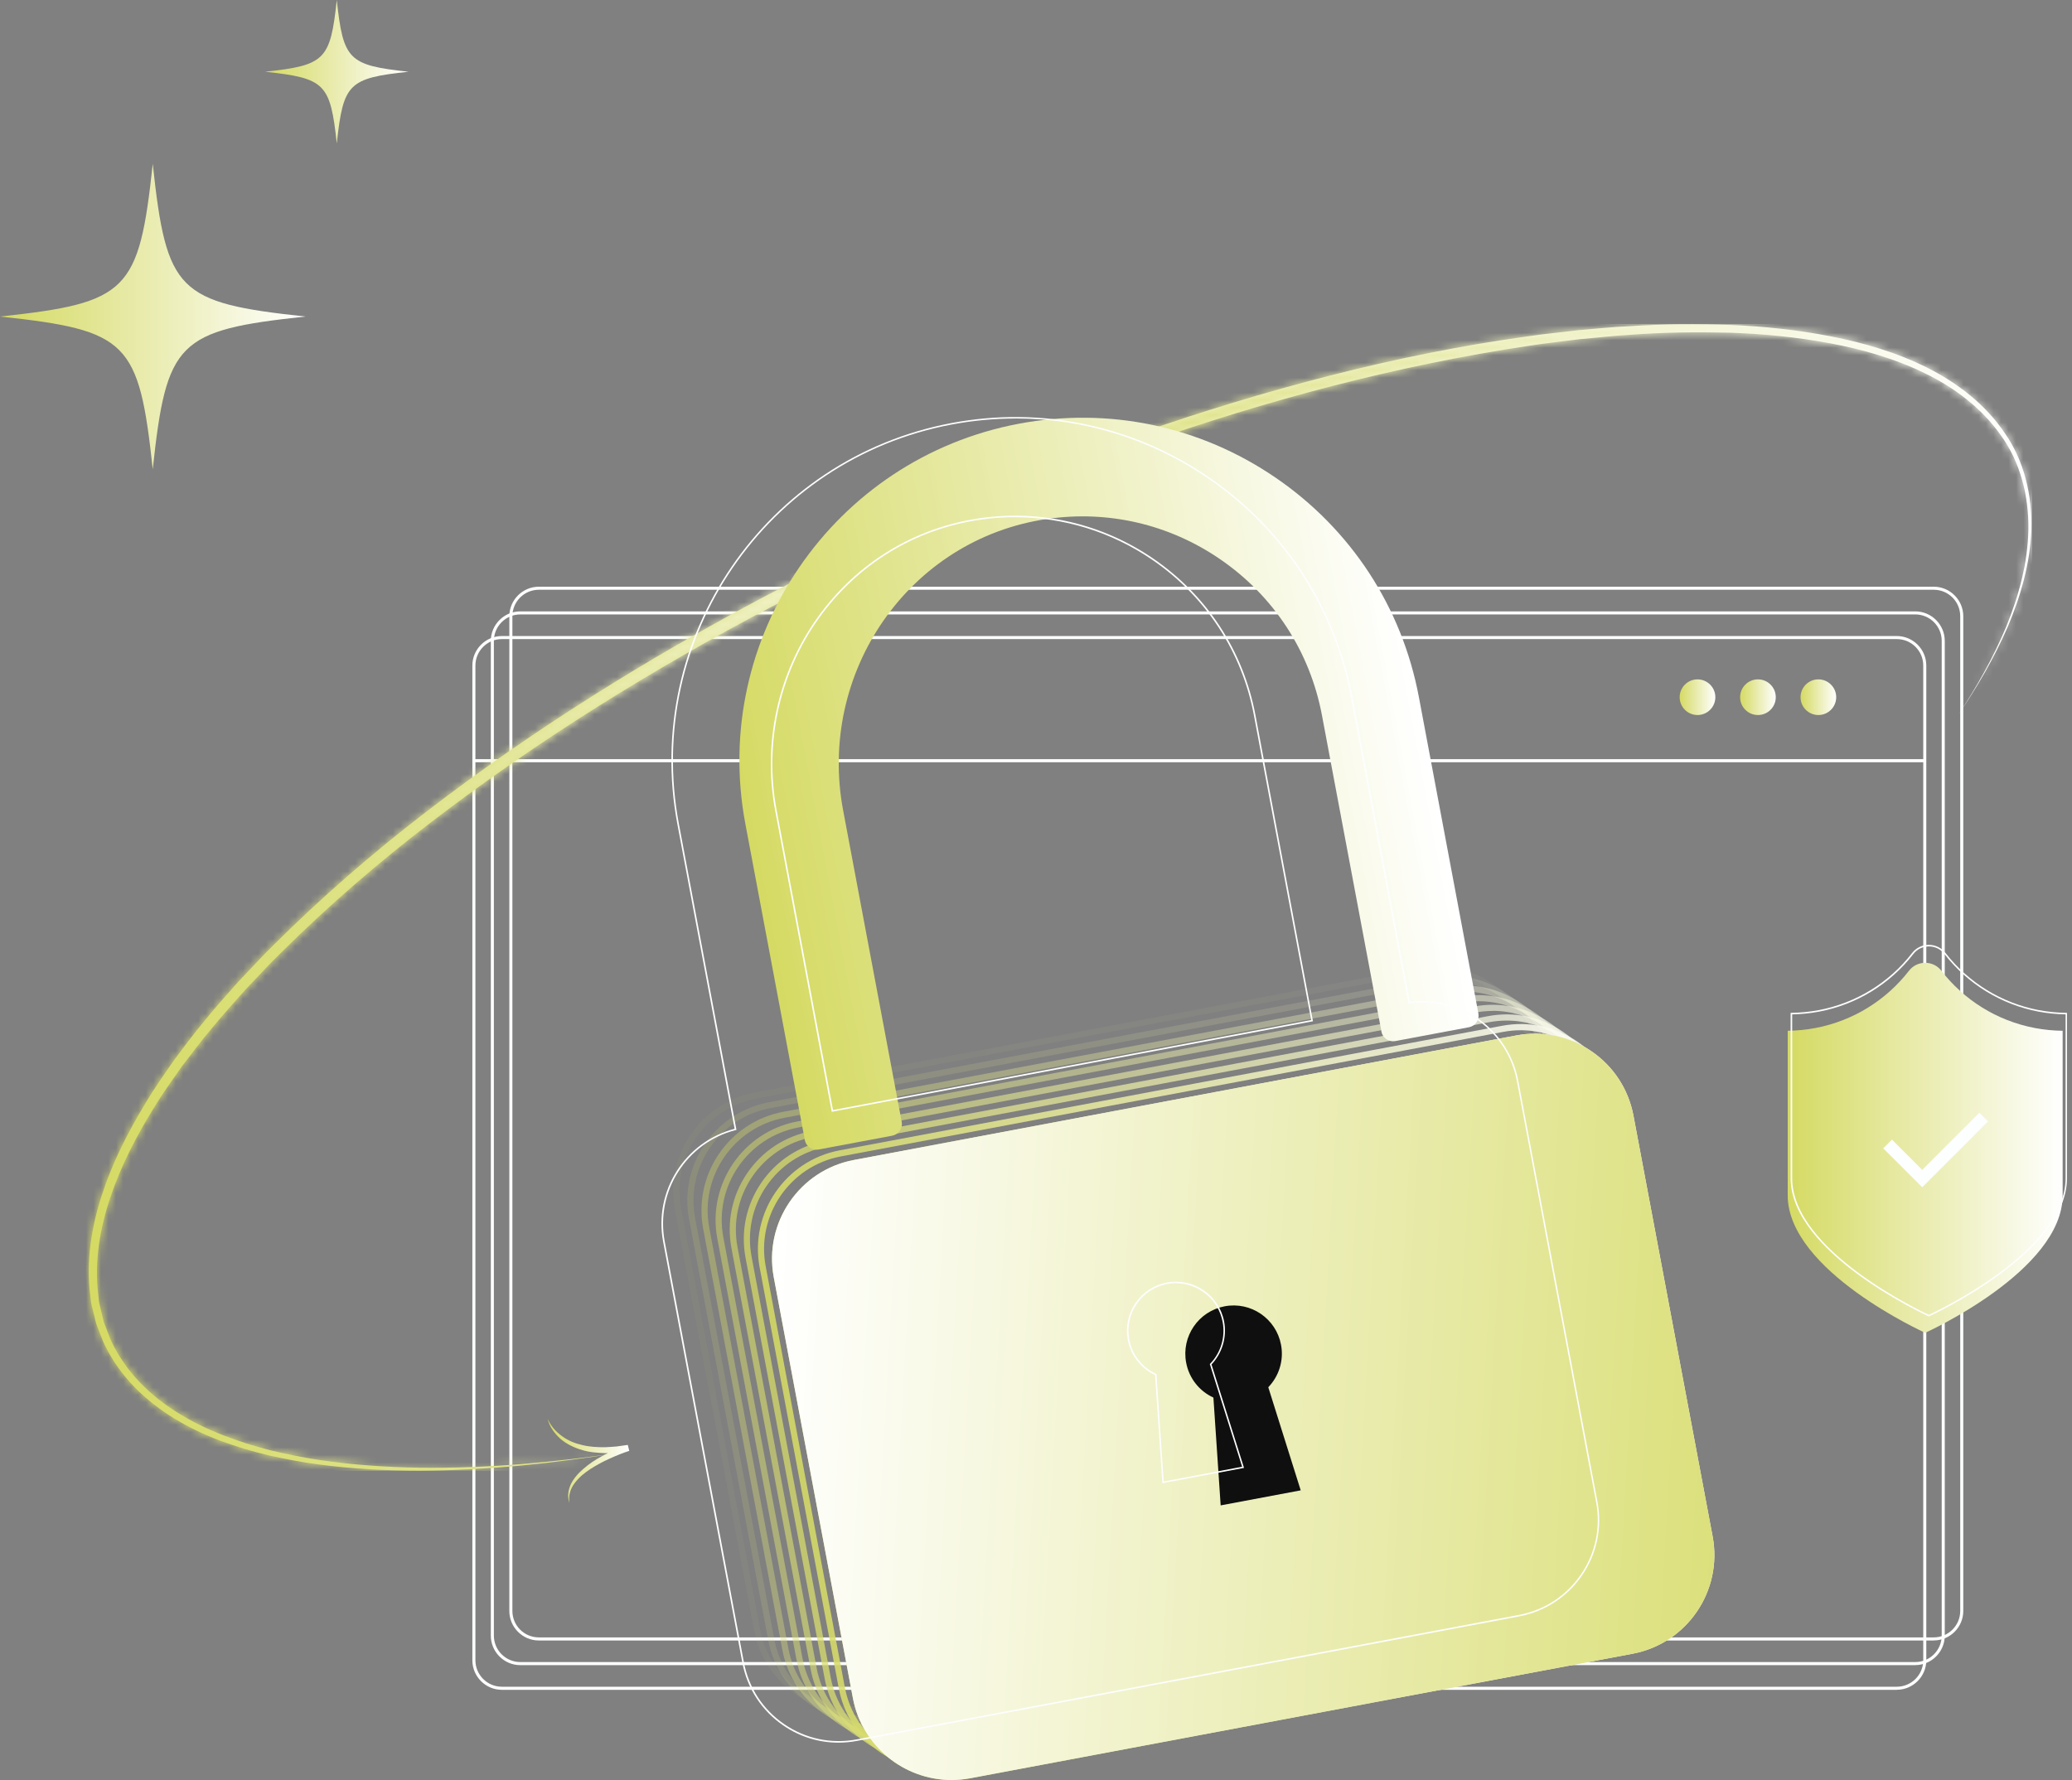 <svg width="277" height="238" viewBox="0 0 277 238" fill="none" xmlns="http://www.w3.org/2000/svg">
<rect x="0" y="0" width="277" height="238" fill="#808080" stroke="none"/>
<path d="M40.839 42.323C23.746 44.158 22.255 45.649 20.42 62.743C18.584 45.649 17.094 44.158 0 42.323C17.094 40.488 18.584 38.997 20.42 21.903C22.255 38.997 23.746 40.488 40.839 42.323Z" fill="url(#paint0_linear_21_158)"/>
<path d="M54.614 9.591C46.584 10.456 45.888 11.152 45.023 19.182C44.158 11.152 43.462 10.456 35.432 9.591C43.462 8.726 44.158 8.03 45.023 0C45.888 8.03 46.584 8.726 54.614 9.591Z" fill="url(#paint1_linear_21_158)"/>
<path d="M258.521 219.345H72.037C69.864 219.345 68.092 217.573 68.092 215.401V82.392C68.092 80.219 69.864 78.447 72.037 78.447H258.521C260.693 78.447 262.465 80.219 262.465 82.392V215.393C262.465 217.573 260.693 219.338 258.521 219.338V219.345ZM72.037 78.855C70.089 78.855 68.5 80.437 68.5 82.392V215.393C68.5 217.341 70.082 218.93 72.037 218.93H258.521C260.468 218.93 262.058 217.341 262.058 215.393V82.392C262.058 80.444 260.475 78.855 258.521 78.855H72.037Z" fill="#FDFEFE"/>
<path d="M256.046 222.643H69.562C67.389 222.643 65.617 220.871 65.617 218.698V85.689C65.617 83.517 67.389 81.745 69.562 81.745H256.046C258.218 81.745 259.99 83.517 259.99 85.689V218.691C259.99 220.864 258.218 222.636 256.046 222.636V222.643ZM69.562 82.153C67.614 82.153 66.025 83.735 66.025 85.689V218.691C66.025 220.639 67.607 222.228 69.562 222.228H256.046C257.993 222.228 259.582 220.646 259.582 218.691V85.689C259.582 83.742 258 82.153 256.046 82.153H69.562Z" fill="#FDFEFE"/>
<path d="M253.57 225.941H67.094C64.921 225.941 63.149 224.169 63.149 221.996V88.987C63.149 86.815 64.921 85.043 67.094 85.043H253.577C255.75 85.043 257.522 86.815 257.522 88.987V221.989C257.522 224.162 255.75 225.934 253.577 225.934L253.57 225.941ZM67.094 85.45C65.146 85.45 63.557 87.032 63.557 88.987V221.989C63.557 223.937 65.139 225.526 67.094 225.526H253.577C255.525 225.526 257.114 223.944 257.114 221.989V88.987C257.114 87.04 255.532 85.45 253.577 85.45H67.094Z" fill="#FDFEFE"/>
<path d="M257.318 101.503H63.353V101.918H257.318V101.503Z" fill="#FDFEFE"/>
<path d="M243.093 95.604C244.41 95.604 245.477 94.537 245.477 93.22C245.477 91.904 244.41 90.836 243.093 90.836C241.777 90.836 240.71 91.904 240.71 93.22C240.71 94.537 241.777 95.604 243.093 95.604Z" fill="url(#paint2_linear_21_158)"/>
<path d="M235.014 95.604C236.331 95.604 237.398 94.537 237.398 93.22C237.398 91.904 236.331 90.836 235.014 90.836C233.698 90.836 232.631 91.904 232.631 93.22C232.631 94.537 233.698 95.604 235.014 95.604Z" fill="url(#paint3_linear_21_158)"/>
<path d="M226.935 95.604C228.251 95.604 229.319 94.537 229.319 93.22C229.319 91.904 228.251 90.837 226.935 90.837C225.618 90.837 224.551 91.904 224.551 93.22C224.551 94.537 225.618 95.604 226.935 95.604Z" fill="url(#paint4_linear_21_158)"/>
<path d="M82.943 194.207C74.076 195.677 65.104 196.612 56.096 196.64C51.596 196.64 47.089 196.401 42.617 195.811C40.381 195.508 38.159 195.1 35.958 194.601C33.757 194.074 31.584 193.434 29.461 192.639C25.228 191.05 21.171 188.737 17.964 185.446C16.368 183.801 15.011 181.909 14.005 179.842C13.738 179.329 13.57 178.78 13.352 178.246C13.162 177.704 12.887 177.184 12.768 176.622L12.36 174.948C12.297 174.667 12.205 174.393 12.17 174.104L12.072 173.246C11.481 168.676 12.22 164.049 13.633 159.732C15.053 155.4 17.12 151.329 19.476 147.462C20.629 145.507 21.944 143.665 23.231 141.801C24.588 139.994 25.931 138.166 27.387 136.443C28.786 134.664 30.333 133.019 31.816 131.31L34.144 128.849C34.917 128.026 35.698 127.211 36.507 126.423C42.898 120.046 49.719 114.125 56.87 108.626C71.158 97.622 86.508 88.066 102.434 79.642C118.396 71.282 134.927 64.025 151.936 58.062C160.438 55.088 169.065 52.451 177.798 50.222C186.532 47.986 195.377 46.193 204.307 44.963C206.536 44.625 208.787 44.428 211.023 44.147C213.273 43.971 215.516 43.711 217.766 43.62C222.266 43.31 226.787 43.303 231.295 43.444C235.809 43.627 240.309 44.112 244.753 44.97C249.183 45.842 253.578 47.121 257.642 49.161C261.685 51.193 265.412 54.069 267.978 57.852C270.622 61.599 271.691 66.268 271.571 70.769C271.424 75.311 270.144 79.713 268.393 83.854C266.593 87.982 264.322 91.884 261.776 95.59C264.265 91.849 266.48 87.918 268.21 83.777C269.898 79.628 271.093 75.234 271.17 70.761C271.22 66.325 270.102 61.796 267.479 58.196C264.926 54.561 261.27 51.819 257.283 49.885C253.282 47.937 248.958 46.7 244.577 45.884C240.189 45.075 235.731 44.625 231.259 44.485C226.787 44.386 222.308 44.421 217.843 44.773C215.607 44.885 213.385 45.167 211.149 45.356C208.927 45.652 206.698 45.87 204.483 46.221C186.75 48.865 169.347 53.513 152.436 59.476C135.525 65.453 119.071 72.737 103.208 81.098C87.338 89.437 72.03 98.916 57.791 109.815C50.668 115.257 43.876 121.121 37.526 127.429C36.717 128.202 35.944 129.011 35.178 129.827L32.871 132.259C31.395 133.94 29.869 135.578 28.469 137.315C27.014 139.01 25.678 140.803 24.321 142.575C23.041 144.396 21.726 146.21 20.58 148.116C18.232 151.899 16.171 155.878 14.758 160.083C13.345 164.274 12.599 168.732 13.134 173.106L13.218 173.928C13.246 174.203 13.338 174.463 13.387 174.73L13.766 176.333C13.872 176.875 14.132 177.367 14.308 177.88C14.512 178.386 14.674 178.921 14.92 179.406C15.862 181.389 17.142 183.203 18.66 184.792C21.712 187.985 25.643 190.263 29.784 191.88C31.859 192.696 33.989 193.357 36.155 193.912C38.328 194.439 40.522 194.875 42.736 195.213C47.166 195.867 51.652 196.176 56.139 196.24C65.118 196.345 74.097 195.543 82.978 194.207H82.943Z" fill="url(#paint5_linear_21_158)"/>
<mask id="mask0_21_158" style="mask-type:luminance" maskUnits="userSpaceOnUse" x="11" y="43" width="261" height="154">
<path d="M82.943 194.207C74.076 195.677 65.104 196.612 56.096 196.64C51.596 196.64 47.089 196.401 42.617 195.811C40.381 195.508 38.159 195.1 35.958 194.601C33.757 194.074 31.584 193.434 29.461 192.639C25.228 191.05 21.171 188.737 17.964 185.446C16.368 183.801 15.011 181.909 14.005 179.842C13.738 179.329 13.57 178.78 13.352 178.246C13.162 177.704 12.887 177.184 12.768 176.622L12.36 174.948C12.297 174.667 12.205 174.393 12.17 174.104L12.072 173.246C11.481 168.676 12.22 164.049 13.633 159.732C15.053 155.4 17.12 151.329 19.476 147.462C20.629 145.507 21.944 143.665 23.231 141.801C24.588 139.994 25.931 138.166 27.387 136.443C28.786 134.664 30.333 133.019 31.816 131.31L34.144 128.849C34.917 128.026 35.698 127.211 36.507 126.423C42.898 120.046 49.719 114.125 56.87 108.626C71.158 97.622 86.508 88.066 102.434 79.642C118.396 71.282 134.927 64.025 151.936 58.062C160.438 55.088 169.065 52.451 177.798 50.222C186.532 47.986 195.377 46.193 204.307 44.963C206.536 44.625 208.787 44.428 211.023 44.147C213.273 43.971 215.516 43.711 217.766 43.62C222.266 43.31 226.787 43.303 231.295 43.444C235.809 43.627 240.309 44.112 244.753 44.97C249.183 45.842 253.578 47.121 257.642 49.161C261.685 51.193 265.412 54.069 267.978 57.852C270.622 61.599 271.691 66.268 271.571 70.769C271.424 75.311 270.144 79.713 268.393 83.854C266.593 87.982 264.322 91.884 261.776 95.59C264.265 91.849 266.48 87.918 268.21 83.777C269.898 79.628 271.093 75.234 271.17 70.761C271.22 66.325 270.102 61.796 267.479 58.196C264.926 54.561 261.27 51.819 257.283 49.885C253.282 47.937 248.958 46.7 244.577 45.884C240.189 45.075 235.731 44.625 231.259 44.485C226.787 44.386 222.308 44.421 217.843 44.773C215.607 44.885 213.385 45.167 211.149 45.356C208.927 45.652 206.698 45.87 204.483 46.221C186.75 48.865 169.347 53.513 152.436 59.476C135.525 65.453 119.071 72.737 103.208 81.098C87.338 89.437 72.03 98.916 57.791 109.815C50.668 115.257 43.876 121.121 37.526 127.429C36.717 128.202 35.944 129.011 35.178 129.827L32.871 132.259C31.395 133.94 29.869 135.578 28.469 137.315C27.014 139.01 25.678 140.803 24.321 142.575C23.041 144.396 21.726 146.21 20.58 148.116C18.232 151.899 16.171 155.878 14.758 160.083C13.345 164.274 12.599 168.732 13.134 173.106L13.218 173.928C13.246 174.203 13.338 174.463 13.387 174.73L13.766 176.333C13.872 176.875 14.132 177.367 14.308 177.88C14.512 178.386 14.674 178.921 14.92 179.406C15.862 181.389 17.142 183.203 18.66 184.792C21.712 187.985 25.643 190.263 29.784 191.88C31.859 192.696 33.989 193.357 36.155 193.912C38.328 194.439 40.522 194.875 42.736 195.213C47.166 195.867 51.652 196.176 56.139 196.24C65.118 196.345 74.097 195.543 82.978 194.207H82.943Z" fill="white"/>
</mask>
<g mask="url(#mask0_21_158)">
<path d="M271.677 63.878L262.135 43.318H271.677V63.878Z" fill="url(#paint6_linear_21_158)"/>
<path d="M271.677 108.416L160.388 160.077L118.34 69.489L174.719 43.318H262.135L271.677 63.878V108.416Z" fill="url(#paint7_linear_21_158)"/>
<path d="M160.388 160.076L81.6 196.648H21.424L11.474 175.215V119.097L118.34 69.489L160.388 160.076Z" fill="url(#paint8_linear_21_158)"/>
<path d="M11.474 175.215L21.424 196.648H11.474V175.215Z" fill="url(#paint9_linear_21_158)"/>
</g>
<path d="M73.225 189.742C73.654 190.692 74.35 191.472 75.173 192.049C75.982 192.646 76.938 193.019 77.908 193.23C78.886 193.462 79.898 193.511 80.904 193.504C81.41 193.469 81.916 193.455 82.415 193.406L83.927 193.195L84.124 193.989C83.231 194.278 82.331 194.65 81.459 195.044C80.587 195.438 79.743 195.895 78.942 196.408C78.147 196.929 77.395 197.533 76.84 198.286C76.263 199.024 75.96 199.98 76.129 200.958C75.778 200.029 75.996 198.933 76.516 198.075C77.043 197.203 77.803 196.514 78.583 195.909C79.371 195.297 80.243 194.805 81.122 194.355C82.008 193.912 82.915 193.539 83.871 193.209L84.068 194.003L82.5 194.214C81.972 194.257 81.438 194.271 80.911 194.299C79.849 194.25 78.773 194.193 77.746 193.856C76.72 193.553 75.728 193.075 74.913 192.372C74.125 191.655 73.464 190.762 73.218 189.742H73.225Z" fill="url(#paint10_linear_21_158)"/>
<path d="M275.748 137.821V159.823C275.748 169.934 257.375 178.204 257.375 178.204C257.375 178.204 238.994 169.927 238.994 159.823V137.821C240.211 137.807 241.448 137.688 242.686 137.456C247.861 136.471 252.22 133.645 255.216 129.784C256.306 128.385 258.443 128.385 259.526 129.784C262.522 133.645 266.874 136.471 272.049 137.456C273.294 137.688 274.525 137.807 275.741 137.821H275.748Z" fill="url(#paint11_linear_21_158)"/>
<path d="M257.867 176.024L257.825 176.003C257.642 175.918 239.381 167.586 239.381 157.531V135.424H239.479C240.71 135.41 241.947 135.283 243.157 135.058C248.114 134.116 252.537 131.409 255.624 127.422C256.158 126.726 256.974 126.332 257.86 126.332C258.746 126.332 259.561 126.733 260.096 127.422C263.183 131.402 267.605 134.116 272.556 135.058C273.772 135.283 275.003 135.41 276.233 135.424H276.332V157.531C276.332 167.586 258.078 175.925 257.895 176.003L257.853 176.024H257.867ZM239.592 135.628V157.531C239.592 167.22 256.882 175.342 257.867 175.799C258.851 175.342 276.142 167.22 276.142 157.531V135.628C274.939 135.607 273.723 135.487 272.528 135.262C267.528 134.313 263.056 131.57 259.941 127.555C259.442 126.916 258.682 126.543 257.867 126.543C257.044 126.543 256.292 126.909 255.792 127.555C252.677 131.577 248.205 134.313 243.199 135.262C242.011 135.487 240.801 135.607 239.592 135.628Z" fill="#FDFEFE"/>
<path d="M256.981 158.747L251.763 153.537L252.931 152.37L256.981 156.42L264.617 148.777L265.784 149.937L256.981 158.747Z" fill="#FDFEFE"/>
<g opacity="0.05">
<path d="M114.001 228.971C107.673 228.971 102.033 224.471 100.817 218.03L90.234 161.736C88.863 154.465 93.673 147.433 100.944 146.069L189.499 129.418C193.022 128.758 196.594 129.503 199.547 131.528C202.507 133.553 204.497 136.605 205.165 140.128L215.748 196.422C216.409 199.945 215.663 203.517 213.638 206.47C211.613 209.431 208.561 211.42 205.039 212.088L116.483 228.739C115.646 228.894 114.817 228.971 114.001 228.971ZM192.002 130.009C191.222 130.009 190.434 130.079 189.647 130.227L101.091 146.878C94.263 148.165 89.756 154.76 91.043 161.581L101.626 217.875C102.244 221.18 104.122 224.049 106.899 225.948C109.677 227.846 113.024 228.549 116.336 227.924L204.891 211.273C208.196 210.654 211.065 208.777 212.963 205.999C214.862 203.222 215.565 199.875 214.939 196.563L204.357 140.268C203.738 136.963 201.86 134.094 199.083 132.196C196.966 130.747 194.512 129.995 192.002 129.995V130.009Z" fill="url(#paint12_linear_21_158)"/>
</g>
<g opacity="0.15">
<path d="M115.864 230.265C113.192 230.265 110.577 229.463 108.32 227.924C105.359 225.898 103.369 222.847 102.701 219.324L92.119 163.029C91.458 159.507 92.203 155.935 94.228 152.981C96.254 150.021 99.305 148.031 102.828 147.363L191.383 130.712C194.906 130.051 198.478 130.797 201.431 132.822C204.392 134.847 206.382 137.899 207.05 141.421L217.632 197.716C218.293 201.239 217.548 204.811 215.523 207.764C213.498 210.724 210.446 212.714 206.923 213.382L118.368 230.033C117.531 230.188 116.694 230.265 115.857 230.265H115.864ZM193.894 131.303C193.113 131.303 192.326 131.373 191.538 131.521L102.983 148.172C99.678 148.79 96.809 150.668 94.91 153.445C93.012 156.223 92.309 159.57 92.935 162.882L103.517 219.176C104.136 222.481 106.013 225.35 108.791 227.248C111.568 229.147 114.915 229.85 118.227 229.224L206.782 212.574C210.087 211.955 212.956 210.077 214.855 207.3C216.753 204.523 217.456 201.175 216.831 197.864L206.248 141.569C205.629 138.264 203.752 135.395 200.974 133.497C198.858 132.048 196.404 131.296 193.894 131.296V131.303Z" fill="url(#paint13_linear_21_158)"/>
</g>
<g opacity="0.38">
<path d="M117.777 231.552C111.456 231.552 105.802 227.052 104.593 220.611L94.01 164.316C92.639 157.045 97.449 150.014 104.719 148.65L193.275 131.999C200.545 130.635 207.577 135.437 208.941 142.708L219.524 199.003C220.185 202.525 219.439 206.098 217.414 209.051C215.389 212.011 212.337 214.001 208.815 214.669L120.259 231.32C119.422 231.474 118.593 231.552 117.777 231.552ZM195.757 132.59C194.991 132.59 194.21 132.66 193.422 132.808L104.867 149.458C98.04 150.745 93.532 157.341 94.819 164.161L105.402 220.456C106.688 227.284 113.284 231.791 120.105 230.504L208.66 213.853C211.965 213.235 214.834 211.357 216.732 208.58C218.631 205.802 219.334 202.455 218.708 199.143L208.125 142.849C206.986 136.809 201.692 132.583 195.75 132.583L195.757 132.59Z" fill="url(#paint14_linear_21_158)"/>
</g>
<g opacity="0.5">
<path d="M119.64 232.846C116.968 232.846 114.353 232.044 112.096 230.504C109.135 228.479 107.145 225.427 106.477 221.905L95.895 165.61C94.524 158.339 99.333 151.308 106.604 149.944L195.159 133.293C198.682 132.632 202.254 133.377 205.207 135.402C208.168 137.428 210.158 140.479 210.826 144.002L221.408 200.297C222.779 207.567 217.97 214.599 210.699 215.963L122.144 232.614C121.307 232.768 120.47 232.846 119.633 232.846H119.64ZM197.663 133.877C196.882 133.877 196.094 133.947 195.307 134.095L106.752 150.745C99.924 152.032 95.417 158.628 96.704 165.448L107.286 221.743C107.905 225.048 109.782 227.917 112.56 229.815C115.337 231.714 118.684 232.417 121.996 231.791L210.551 215.14C217.379 213.853 221.886 207.258 220.599 200.437L210.017 144.143C209.398 140.838 207.521 137.969 204.743 136.07C202.627 134.622 200.173 133.87 197.663 133.87V133.877Z" fill="url(#paint15_linear_21_158)"/>
</g>
<g opacity="0.62">
<path d="M121.553 234.132C115.225 234.132 109.585 229.632 108.369 223.191L97.786 166.897C97.125 163.374 97.871 159.802 99.896 156.849C101.921 153.888 104.973 151.898 108.495 151.23L197.051 134.58C200.574 133.919 204.146 134.664 207.099 136.689C210.059 138.714 212.049 141.766 212.717 145.289L223.3 201.583C223.961 205.106 223.215 208.678 221.19 211.631C219.165 214.592 216.113 216.582 212.59 217.25L124.035 233.9C123.198 234.055 122.369 234.132 121.553 234.132ZM199.554 135.17C198.773 135.17 197.986 135.241 197.198 135.388L108.643 152.039C101.815 153.326 97.308 159.921 98.595 166.742L109.177 223.037C109.796 226.341 111.674 229.21 114.451 231.109C117.229 233.007 120.576 233.71 123.887 233.085L212.443 216.434C215.748 215.815 218.617 213.938 220.515 211.16C222.414 208.383 223.117 205.036 222.491 201.724L211.908 145.429C211.29 142.124 209.412 139.256 206.635 137.357C204.518 135.909 202.064 135.156 199.554 135.156V135.17Z" fill="url(#paint16_linear_21_158)"/>
</g>
<g opacity="0.75">
<path d="M123.437 235.419C117.116 235.419 111.463 230.919 110.253 224.478L99.671 168.183C99.01 164.661 99.755 161.089 101.78 158.135C103.805 155.175 106.857 153.185 110.38 152.517L198.935 135.866C202.458 135.205 206.03 135.951 208.983 137.976C211.944 140.001 213.934 143.053 214.602 146.575L225.191 202.87C226.555 210.141 221.753 217.172 214.482 218.536L125.927 235.187C125.09 235.342 124.26 235.419 123.444 235.419H123.437ZM201.438 136.457C200.658 136.457 199.87 136.527 199.083 136.675L110.528 153.326C107.223 153.944 104.354 155.822 102.455 158.599C100.557 161.377 99.854 164.724 100.479 168.036L111.062 224.33C112.349 231.158 118.937 235.665 125.765 234.378L214.32 217.728C221.148 216.441 225.655 209.845 224.368 203.025L213.779 146.73C213.16 143.425 211.283 140.556 208.505 138.658C206.389 137.209 203.935 136.457 201.424 136.457H201.438Z" fill="url(#paint17_linear_21_158)"/>
</g>
<g opacity="0.88">
<path d="M125.322 236.706C118.994 236.706 113.354 232.206 112.138 225.765L101.555 169.47C100.184 162.2 104.994 155.168 112.264 153.804L200.82 137.153C208.09 135.789 215.122 140.592 216.486 147.862L227.068 204.157C228.44 211.428 223.63 218.459 216.359 219.823L127.804 236.474C126.967 236.629 126.138 236.706 125.322 236.706ZM203.302 137.751C202.535 137.751 201.755 137.821 200.967 137.969L112.412 154.62C105.584 155.906 101.077 162.502 102.364 169.323L112.946 225.617C113.565 228.922 115.443 231.791 118.22 233.689C120.998 235.588 124.345 236.291 127.656 235.665L216.212 219.015C223.039 217.728 227.547 211.132 226.26 204.312L215.677 148.017C214.538 141.977 209.243 137.751 203.302 137.751Z" fill="url(#paint18_linear_21_158)"/>
</g>
<path d="M127.206 238C120.878 238 115.232 233.5 114.022 227.059L103.44 170.764C102.076 163.493 106.878 156.462 114.149 155.098L202.704 138.447C206.227 137.786 209.799 138.531 212.752 140.557C215.712 142.582 217.702 145.633 218.37 149.156L228.96 205.451C230.324 212.721 225.521 219.753 218.251 221.117L129.696 237.768C128.859 237.922 128.029 238 127.213 238H127.206ZM205.207 139.038C204.427 139.038 203.639 139.108 202.852 139.256L114.296 155.906C107.469 157.193 102.962 163.789 104.248 170.609L114.831 226.904C116.118 233.732 122.713 238.232 129.534 236.952L218.089 220.301C224.917 219.022 229.424 212.419 228.137 205.598L217.548 149.304C216.929 145.999 215.052 143.13 212.274 141.232C210.158 139.783 207.704 139.031 205.193 139.031L205.207 139.038Z" fill="url(#paint19_linear_21_158)"/>
<path d="M127.206 238C120.878 238 115.232 233.5 114.022 227.059L103.44 170.764C102.076 163.493 106.878 156.462 114.149 155.098L202.704 138.447C206.227 137.786 209.799 138.531 212.752 140.557C215.713 142.582 217.703 145.633 218.371 149.156L228.96 205.451C230.324 212.721 225.522 219.753 218.251 221.117L129.696 237.768C128.859 237.922 128.029 238 127.213 238H127.206Z" fill="url(#paint20_linear_21_158)"/>
<path d="M169.557 185.495L173.889 199.27L163.187 201.281L162.217 186.866C160.381 186.023 158.975 184.335 158.574 182.197C157.913 178.689 160.22 175.321 163.721 174.66C167.23 173.999 170.598 176.305 171.259 179.807C171.66 181.937 170.957 184.026 169.557 185.481V185.495Z" fill="#0F0F0F"/>
<path d="M155.382 198.321V198.208L154.412 183.857C152.513 182.964 151.156 181.206 150.769 179.139C150.446 177.416 150.811 175.672 151.796 174.224C152.78 172.775 154.278 171.805 155.994 171.481C159.552 170.813 162.983 173.162 163.651 176.713C164.038 178.773 163.405 180.911 161.963 182.437L166.309 196.268L166.196 196.289L155.382 198.321ZM157.21 171.573C156.823 171.573 156.43 171.608 156.036 171.685C154.369 172.002 152.928 172.944 151.972 174.343C151.015 175.743 150.664 177.43 150.973 179.104C151.353 181.122 152.689 182.837 154.559 183.695L154.615 183.723V183.787L155.579 198.082L166.056 196.113L161.738 182.387L161.781 182.345C163.208 180.862 163.834 178.773 163.454 176.762C162.885 173.717 160.206 171.587 157.217 171.587L157.21 171.573Z" fill="#FDFEFE"/>
<path d="M109.445 153.698C108.587 153.86 107.757 153.291 107.595 152.433L99.643 110.145C94.974 85.324 111.371 61.325 136.2 56.656C148.224 54.392 160.409 56.951 170.514 63.856C180.618 70.761 187.425 81.189 189.689 93.213L197.641 135.501C197.803 136.359 197.234 137.188 196.376 137.35L186.532 139.199C185.674 139.361 184.844 138.792 184.682 137.934L176.73 95.646C175.119 87.082 170.268 79.656 163.074 74.741C156.268 70.086 148.132 68.209 140.025 69.383C121.49 72.062 109.255 89.936 112.714 108.338L120.548 150C120.709 150.858 120.14 151.687 119.282 151.849L109.438 153.698H109.445Z" fill="url(#paint21_linear_21_158)"/>
<path d="M112.096 233.007C109.48 233.007 106.927 232.227 104.727 230.715C101.837 228.739 99.889 225.758 99.242 222.312L88.652 166.025C87.38 159.267 91.578 152.658 98.208 150.928L90.551 110.173C85.875 85.296 102.315 61.248 127.192 56.565C139.237 54.293 151.451 56.86 161.584 63.779C171.702 70.698 178.53 81.147 180.801 93.199L188.458 133.933C195.328 133.061 201.692 137.695 202.978 144.515L213.568 200.817C214.215 204.255 213.484 207.743 211.508 210.633C209.532 213.523 206.543 215.478 203.105 216.125L114.55 232.775C113.734 232.93 112.911 233.007 112.103 233.007H112.096ZM135.771 55.96C132.937 55.96 130.075 56.227 127.228 56.761C102.462 61.423 86.1 85.366 90.755 110.131L98.454 151.076L98.363 151.097C91.781 152.763 87.612 159.303 88.863 165.983L99.453 222.27C100.093 225.659 102.005 228.599 104.853 230.539C107.701 232.487 111.132 233.204 114.521 232.571L203.077 215.921C206.466 215.281 209.398 213.368 211.346 210.52C213.294 207.673 214.011 204.241 213.378 200.859L202.789 144.557C201.516 137.807 195.194 133.237 188.402 134.151L188.304 134.165L188.282 134.066L180.604 93.234C178.347 81.231 171.547 70.832 161.478 63.941C153.786 58.688 144.884 55.953 135.785 55.953L135.771 55.96ZM111.196 148.657L111.174 148.558L103.623 108.359C101.935 99.373 103.995 89.972 109.29 82.567C114.5 75.276 122.221 70.557 131.018 69.285C139.146 68.11 147.359 70.023 154.144 74.664C161.366 79.6 166.232 87.046 167.842 95.632L175.527 136.549L175.429 136.57L111.203 148.657H111.196ZM135.701 69.151C134.154 69.151 132.6 69.264 131.046 69.489C122.305 70.754 114.634 75.444 109.459 82.687C104.199 90.042 102.146 99.387 103.826 108.317L111.364 148.418L175.288 136.387L167.638 95.674C166.035 87.145 161.204 79.748 154.032 74.84C148.582 71.113 142.212 69.158 135.708 69.158L135.701 69.151Z" fill="#FDFEFE"/>
<defs>
<linearGradient id="paint0_linear_21_158" x1="0" y1="42.323" x2="40.839" y2="42.323" gradientUnits="userSpaceOnUse">
<stop stop-color="#D5DA63"/>
<stop offset="1" stop-color="white"/>
</linearGradient>
<linearGradient id="paint1_linear_21_158" x1="35.439" y1="9.591" x2="54.614" y2="9.591" gradientUnits="userSpaceOnUse">
<stop stop-color="#D5DA63"/>
<stop offset="1" stop-color="white"/>
</linearGradient>
<linearGradient id="paint2_linear_21_158" x1="240.71" y1="93.22" x2="245.477" y2="93.22" gradientUnits="userSpaceOnUse">
<stop stop-color="#D5DA63"/>
<stop offset="1" stop-color="white"/>
</linearGradient>
<linearGradient id="paint3_linear_21_158" x1="232.631" y1="93.22" x2="237.398" y2="93.22" gradientUnits="userSpaceOnUse">
<stop stop-color="#D5DA63"/>
<stop offset="1" stop-color="white"/>
</linearGradient>
<linearGradient id="paint4_linear_21_158" x1="224.551" y1="93.22" x2="229.319" y2="93.22" gradientUnits="userSpaceOnUse">
<stop stop-color="#D5DA63"/>
<stop offset="1" stop-color="white"/>
</linearGradient>
<linearGradient id="paint5_linear_21_158" x1="11.868" y1="120.003" x2="271.571" y2="120.003" gradientUnits="userSpaceOnUse">
<stop stop-color="#D5DA63"/>
<stop offset="1" stop-color="white"/>
</linearGradient>
<linearGradient id="paint6_linear_21_158" x1="262.135" y1="53.598" x2="271.677" y2="53.598" gradientUnits="userSpaceOnUse">
<stop stop-color="#D5DA63"/>
<stop offset="1" stop-color="white"/>
</linearGradient>
<linearGradient id="paint7_linear_21_158" x1="118.34" y1="101.694" x2="271.677" y2="101.694" gradientUnits="userSpaceOnUse">
<stop stop-color="#D5DA63"/>
<stop offset="1" stop-color="white"/>
</linearGradient>
<linearGradient id="paint8_linear_21_158" x1="11.474" y1="133.068" x2="160.388" y2="133.068" gradientUnits="userSpaceOnUse">
<stop stop-color="#D5DA63"/>
<stop offset="1" stop-color="white"/>
</linearGradient>
<linearGradient id="paint9_linear_21_158" x1="11.474" y1="185.932" x2="21.424" y2="185.932" gradientUnits="userSpaceOnUse">
<stop stop-color="#D5DA63"/>
<stop offset="1" stop-color="white"/>
</linearGradient>
<linearGradient id="paint10_linear_21_158" x1="73.225" y1="195.346" x2="84.131" y2="195.346" gradientUnits="userSpaceOnUse">
<stop stop-color="#D5DA63"/>
<stop offset="1" stop-color="white"/>
</linearGradient>
<linearGradient id="paint11_linear_21_158" x1="238.994" y1="153.467" x2="275.748" y2="153.467" gradientUnits="userSpaceOnUse">
<stop stop-color="#D5DA63"/>
<stop offset="1" stop-color="white"/>
</linearGradient>
<linearGradient id="paint12_linear_21_158" x1="90.23" y1="156.297" x2="215.772" y2="201.862" gradientUnits="userSpaceOnUse">
<stop stop-color="#D5DA63"/>
<stop offset="1" stop-color="white"/>
</linearGradient>
<linearGradient id="paint13_linear_21_158" x1="90.827" y1="162.517" x2="218.937" y2="198.226" gradientUnits="userSpaceOnUse">
<stop stop-color="#D5DA63"/>
<stop offset="1" stop-color="white"/>
</linearGradient>
<linearGradient id="paint14_linear_21_158" x1="92.126" y1="168.855" x2="221.413" y2="194.462" gradientUnits="userSpaceOnUse">
<stop stop-color="#D5DA63"/>
<stop offset="1" stop-color="white"/>
</linearGradient>
<linearGradient id="paint15_linear_21_158" x1="94.116" y1="175.214" x2="223.185" y2="190.68" gradientUnits="userSpaceOnUse">
<stop stop-color="#D5DA63"/>
<stop offset="1" stop-color="white"/>
</linearGradient>
<linearGradient id="paint16_linear_21_158" x1="96.799" y1="181.492" x2="224.277" y2="186.976" gradientUnits="userSpaceOnUse">
<stop stop-color="#D5DA63"/>
<stop offset="1" stop-color="white"/>
</linearGradient>
<linearGradient id="paint17_linear_21_158" x1="100.158" y1="187.6" x2="224.694" y2="183.449" gradientUnits="userSpaceOnUse">
<stop stop-color="#D5DA63"/>
<stop offset="1" stop-color="white"/>
</linearGradient>
<linearGradient id="paint18_linear_21_158" x1="104.154" y1="193.438" x2="224.476" y2="180.199" gradientUnits="userSpaceOnUse">
<stop stop-color="#D5DA63"/>
<stop offset="1" stop-color="white"/>
</linearGradient>
<linearGradient id="paint19_linear_21_158" x1="108.731" y1="198.909" x2="223.666" y2="177.296" gradientUnits="userSpaceOnUse">
<stop stop-color="#D5DA63"/>
<stop offset="1" stop-color="white"/>
</linearGradient>
<linearGradient id="paint20_linear_21_158" x1="103.004" y1="171.256" x2="255.01" y2="179.757" gradientUnits="userSpaceOnUse">
<stop stop-color="white"/>
<stop offset="1" stop-color="#D5DA63"/>
</linearGradient>
<linearGradient id="paint21_linear_21_158" x1="99.209" y1="109.034" x2="189.078" y2="92.134" gradientUnits="userSpaceOnUse">
<stop stop-color="#D5DA63"/>
<stop offset="1" stop-color="white"/>
</linearGradient>
</defs>
</svg>
